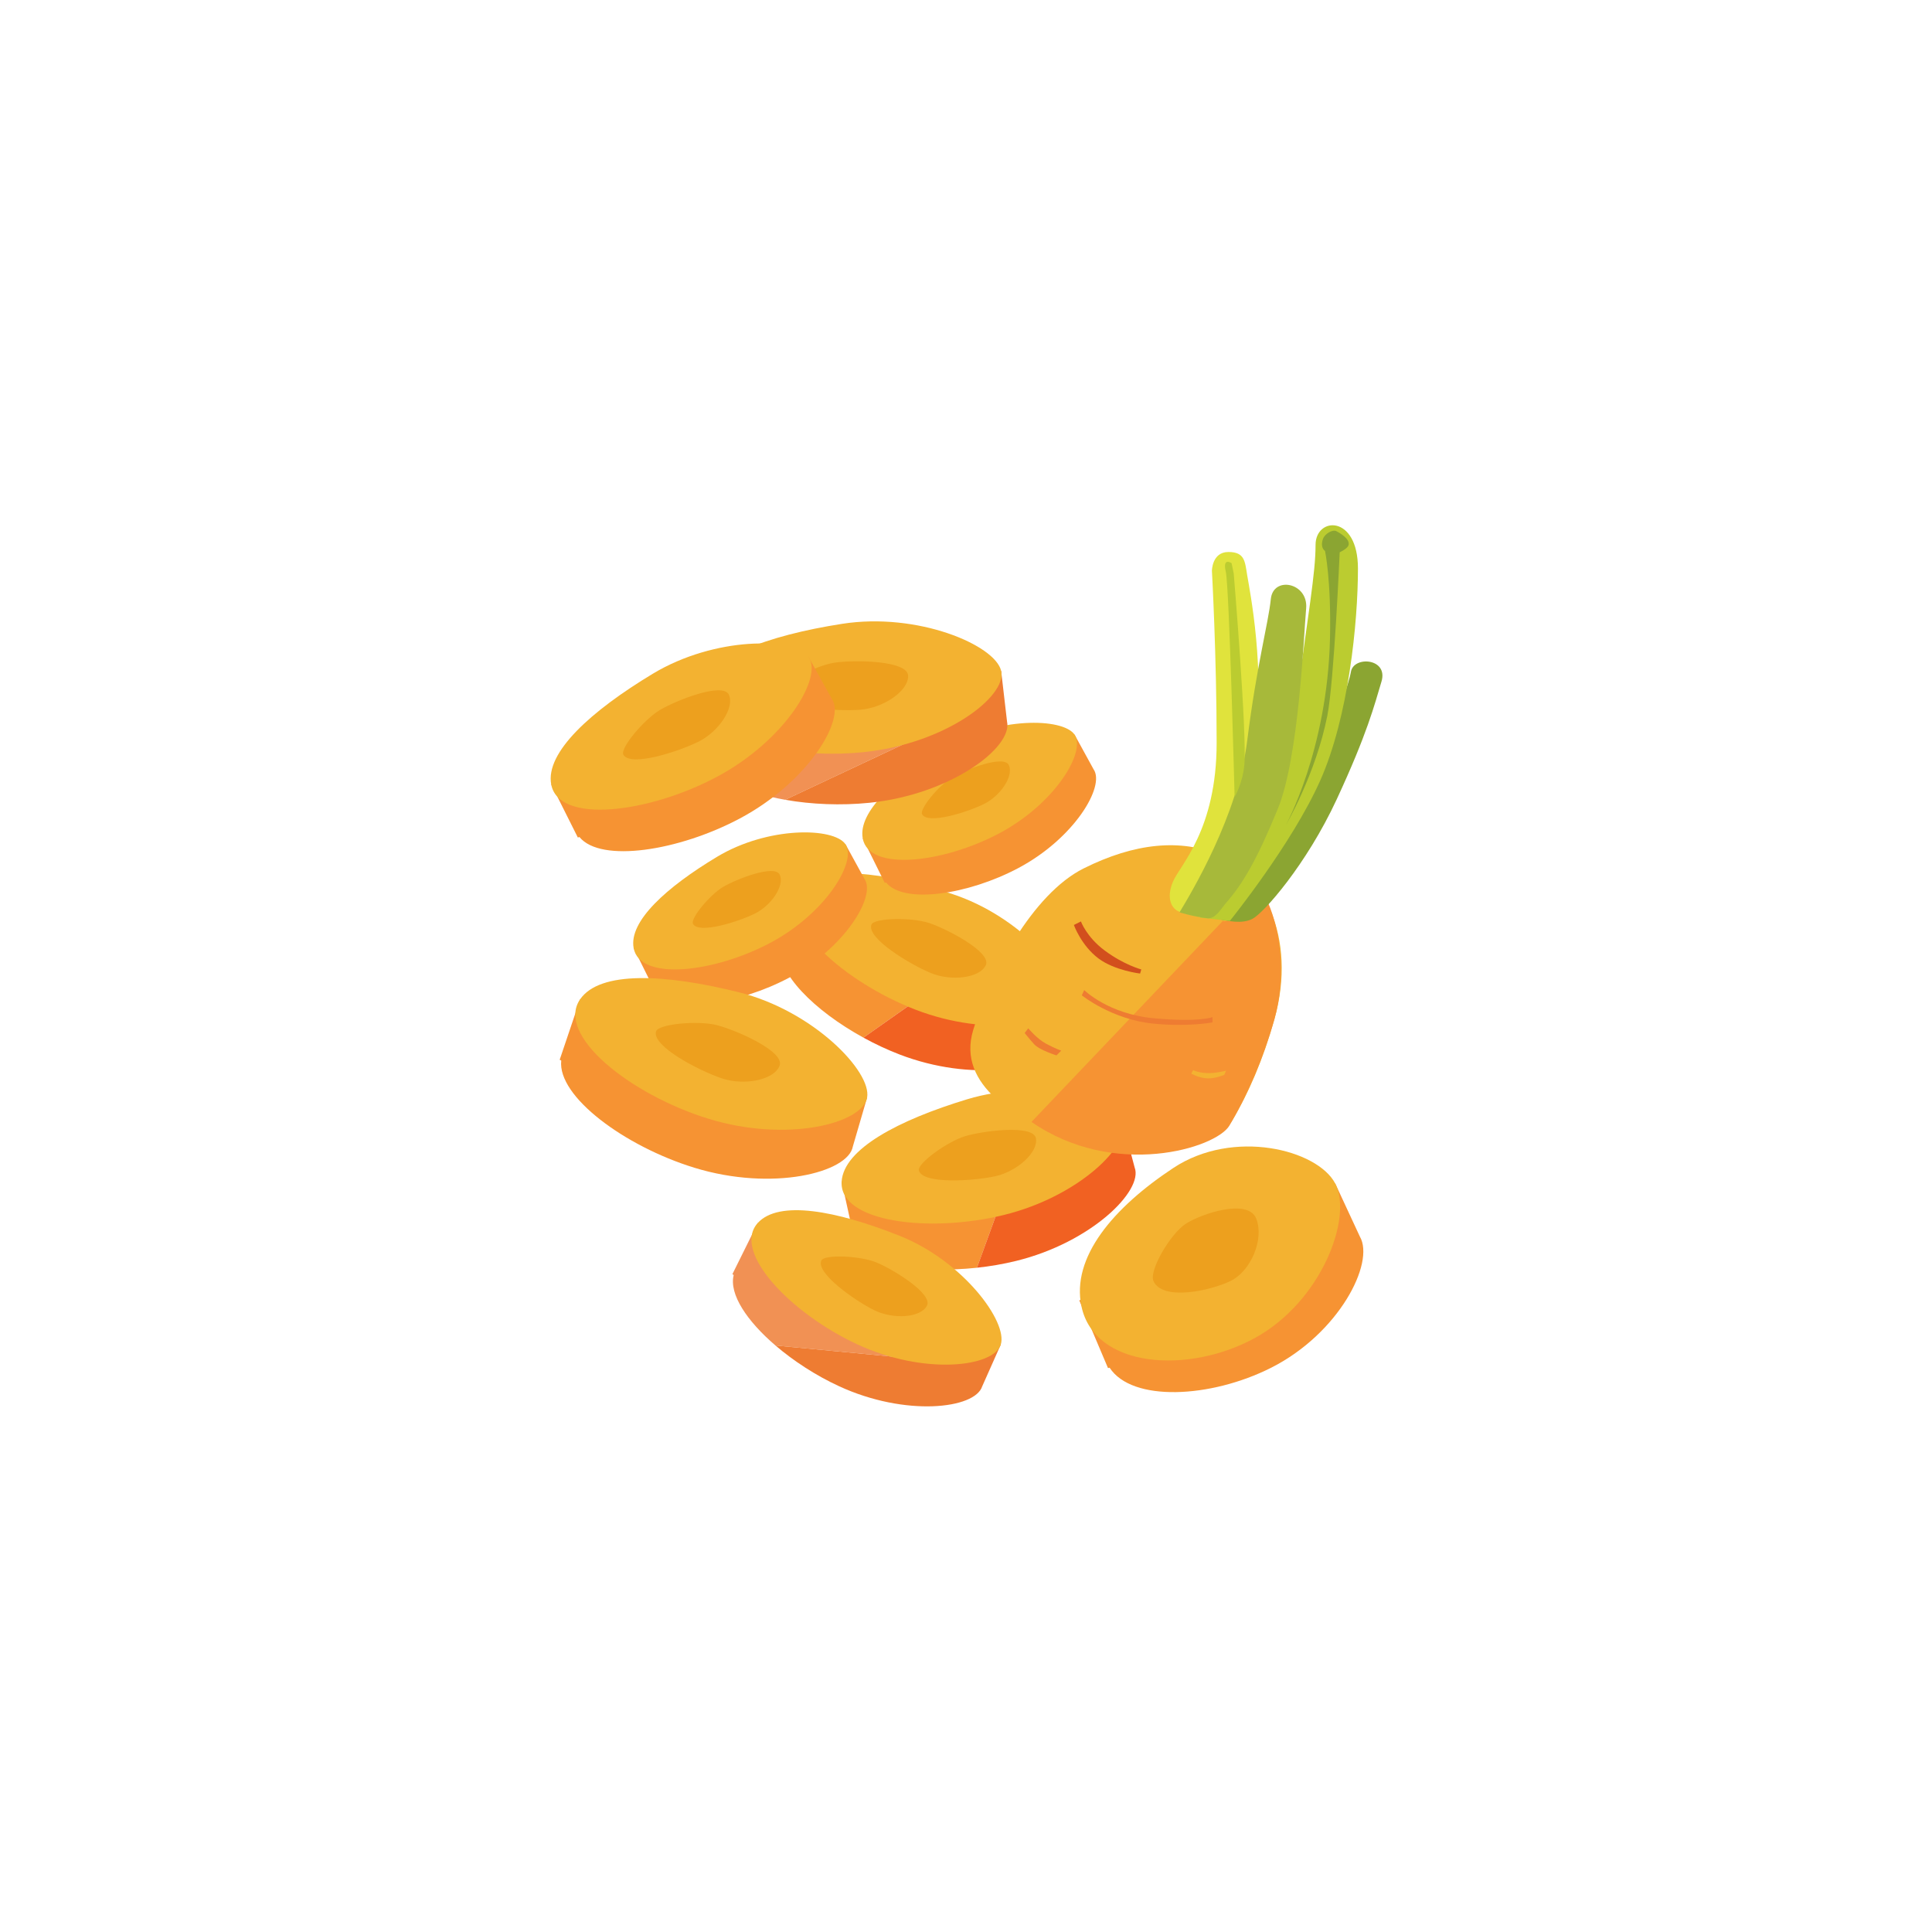 <?xml version="1.0" encoding="utf-8"?>
<!-- Generator: Adobe Illustrator 16.0.0, SVG Export Plug-In . SVG Version: 6.00 Build 0)  -->
<!DOCTYPE svg PUBLIC "-//W3C//DTD SVG 1.1//EN" "http://www.w3.org/Graphics/SVG/1.1/DTD/svg11.dtd">
<svg version="1.1" id="Ebene_1" xmlns="http://www.w3.org/2000/svg" xmlns:xlink="http://www.w3.org/1999/xlink" x="0px" y="0px"
	 width="450px" height="450px" viewBox="0 0 450 450" enable-background="new 0 0 450 450" xml:space="preserve">
<g>
	<g>
		<g>
			<path fill="#F69333" d="M217.907,218.604c-4.032-1.308-7.949-2.396-11.633-3.198l-19.54-8.215l-5.29,12.806
				c0,0,0.119,0.073,0.331,0.202c-1.096,6.267,7.916,15.233,19.337,21.488l26.486-18.655
				C224.613,221.26,221.352,219.723,217.907,218.604z"/>
			<path fill="#F16122" d="M244.602,243.517l3.792-10.408l-15.588-6.552c-1.613-1.239-3.358-2.428-5.207-3.525l-26.486,18.655
				c2.705,1.482,5.543,2.816,8.42,3.923C226.336,252.073,243.23,249.127,244.602,243.517z"/>
		</g>
		<path fill="#F3B231" d="M186.735,207.191c-5.913,7.405,9.784,21.548,26.588,28.011c16.803,6.464,33.699,3.518,35.071-2.093
			c1.373-5.609-10.705-19.718-26.695-24.912S191.466,201.269,186.735,207.191z"/>
		<path fill="#EDA01E" d="M202.964,215.371c0.577-1.578,9.314-1.751,13.427-0.394c4.114,1.358,14.604,6.787,13.228,9.815
			c-1.383,3.028-8.036,3.828-12.846,1.834C211.962,224.634,201.816,218.516,202.964,215.371z"/>
	</g>
	<g>
		<g>
			<path fill="#F69333" d="M228.138,266.741c-4.056,1.231-7.893,2.577-11.374,4.023l-20.729,4.427l2.978,13.531
				c0,0,0.14-0.008,0.388-0.023c2.682,5.769,15.201,7.977,28.148,6.583l11.073-30.446
				C235.157,265.089,231.604,265.691,228.138,266.741z"/>
			<path fill="#F16122" d="M264.281,271.929l-2.837-10.708l-16.536,3.532c-2.031-0.096-4.143-0.073-6.287,0.082l-11.073,30.446
				c3.066-0.33,6.158-0.857,9.151-1.594C254.182,289.389,266.361,277.317,264.281,271.929z"/>
		</g>
		<path fill="#F3B231" d="M196.034,275.191c-0.62,9.456,20.344,12.09,37.826,7.79c17.482-4.298,29.664-16.372,27.584-21.76
			c-2.079-5.388-20.053-10.063-36.144-5.187C209.211,260.91,196.533,267.628,196.034,275.191z"/>
		<path fill="#EDA01E" d="M214.028,272.628c-0.429-1.625,6.643-6.76,10.793-7.996c4.152-1.236,15.863-2.776,16.464,0.495
			c0.597,3.275-4.406,7.734-9.493,8.847C226.705,275.087,214.883,275.866,214.028,272.628z"/>
	</g>
	<g>
		<path fill="#F69333" d="M254.719,179.189l-4.44-8.094l-12.472,6.114c-4.29,0.849-8.84,2.434-12.972,4.915
			c-2.986,1.791-5.771,3.637-8.255,5.493l-15.632,7.664l5.126,10.349c0,0,0.109-0.035,0.302-0.096
			c4.101,5.113,19.096,2.859,30.766-3.32C250.211,195.293,257.471,183.135,254.719,179.189z"/>
		<path fill="#F3B231" d="M200.948,195.282c1.428,7.764,18.684,5.76,31.755-1.162c13.069-6.921,20.329-19.079,17.575-23.024
			c-2.752-3.944-18.039-4.179-29.883,2.935C208.556,181.143,199.807,189.07,200.948,195.282z"/>
		<path fill="#EDA01E" d="M214.779,189.663c-0.673-1.229,3.925-6.772,6.983-8.591s12.089-5.371,13.23-2.844
			c1.144,2.528-1.942,7.118-5.773,9.021C225.388,189.15,216.118,192.111,214.779,189.663z"/>
	</g>
	<g>
		<path fill="#F69333" d="M201.356,204.715l-4.44-8.094l-12.472,6.114c-4.29,0.849-8.84,2.434-12.972,4.915
			c-2.986,1.791-5.771,3.637-8.255,5.493l-15.632,7.664l5.126,10.349c0,0,0.109-0.035,0.302-0.096
			c4.101,5.113,19.096,2.859,30.766-3.32C196.848,220.818,204.108,208.661,201.356,204.715z"/>
		<path fill="#F3B231" d="M147.585,220.807c1.428,7.764,18.684,5.76,31.755-1.162c13.069-6.921,20.329-19.079,17.575-23.024
			c-2.752-3.944-18.039-4.179-29.883,2.935C155.193,206.669,146.444,214.595,147.585,220.807z"/>
		<path fill="#EDA01E" d="M161.415,215.188c-0.673-1.229,3.925-6.772,6.983-8.591s12.089-5.371,13.23-2.844
			c1.144,2.528-1.942,7.118-5.773,9.021C172.025,214.676,162.755,217.636,161.415,215.188z"/>
	</g>
	<g>
		<path fill="#F19154" d="M216.183,167.103l3.005-9.854l-3.819,0.268c-5.523-1.066-11.714-1.382-17.837-0.425
			c-4.427,0.691-8.638,1.541-12.495,2.55l-22.337,1.564l1.096,14.811c0,0,0.148,0.012,0.409,0.034
			c1.468,4.929,9.105,8.55,18.674,10.235l32.07-15.068L216.183,167.103z"/>
		<path fill="#EE7C32" d="M202.468,186.988c18.925-1.92,33.462-12.891,32.091-18.924l-1.371-11.794l-14,0.979l-3.005,9.854
			l-1.234,4.115l-32.07,15.068C188.988,187.365,195.883,187.656,202.468,186.988z"/>
		<path fill="#F3B231" d="M162.699,161.207c-2.057,9.942,19.473,15.907,38.398,13.987c18.924-1.919,33.461-12.89,32.09-18.924
			s-19.474-13.713-37.027-10.971S164.346,153.253,162.699,161.207z"/>
		<path fill="#EDA01E" d="M181.898,161.207c-0.206-1.791,7.955-6.171,12.48-6.856s17.002-0.548,17.141,3.017
			c0.139,3.566-5.76,7.542-11.244,7.954C194.789,165.732,182.31,164.772,181.898,161.207z"/>
	</g>
	<g>
		<path fill="#F19154" d="M215.046,313.788l6.81-6.227l-3.066-1.535c-3.772-3.341-8.401-6.406-13.558-8.461
			c-3.729-1.486-7.363-2.752-10.796-3.733l-17.935-8.98l-5.909,11.918c0,0,0.109,0.077,0.299,0.213
			c-1.116,4.471,3.122,10.744,9.729,16.408l31.597,3.008L215.046,313.788z"/>
		<path fill="#EE7C32" d="M195.404,322.864c15.466,7.149,31.677,5.321,33.371,0.045l4.322-9.719l-11.241-5.629l-6.81,6.227
			l-2.829,2.61l-31.597-3.008C184.84,317.008,190.023,320.376,195.404,322.864z"/>
		<path fill="#F3B231" d="M176.501,284.851c-6.12,6.728,7.759,21.145,23.225,28.295c15.465,7.15,31.675,5.322,33.371,0.044
			c1.693-5.277-8.761-19.453-23.544-25.343C194.77,281.956,181.398,279.47,176.501,284.851z"/>
		<path fill="#EDA01E" d="M191.302,293.606c0.658-1.474,8.947-1.129,12.749,0.406c3.801,1.535,13.358,7.331,11.839,10.143
			c-1.52,2.813-7.88,3.188-12.296,1.004C199.177,302.974,189.994,296.544,191.302,293.606z"/>
	</g>
	<g>
		<path fill="#F69333" d="M198.644,267.036l3.326-11.397l-16.899-5.782c-4.675-3.133-10.253-5.831-16.267-7.332
			c-4.346-1.085-8.558-1.94-12.504-2.512l-21.187-7.249l-4.751,14.071c0,0,0.133,0.068,0.363,0.189
			c-0.924,8.378,14.762,19.967,30.994,24.961C179.902,277.58,197.56,273.128,198.644,267.036z"/>
		<path fill="#F3B231" d="M135.114,232.763c-5.763,8.359,11.75,22.229,29.933,27.824c18.179,5.594,35.841,1.143,36.924-4.949
			s-12.604-20.208-29.843-24.511S139.725,226.076,135.114,232.763z"/>
		<path fill="#EDA01E" d="M152.8,240.233c0.509-1.73,9.729-2.591,14.165-1.461c4.435,1.129,15.878,6.109,14.618,9.447
			c-1.262,3.338-8.241,4.707-13.455,2.952C162.915,249.418,151.791,243.677,152.8,240.233z"/>
	</g>
	<g>
		<path fill="#F69333" d="M193.735,162.757l-5.381-9.682l-15.16,7.486c-5.215,1.066-10.745,3.021-15.769,6.05
			c-3.629,2.188-7.017,4.437-10.037,6.694l-19.005,9.386l6.211,12.383c0,0,0.133-0.042,0.369-0.116
			c4.971,6.101,23.195,3.227,37.382-4.331C188.235,182.163,197.074,167.469,193.735,162.757z"/>
		<path fill="#F3B231" d="M128.383,182.691c1.723,9.318,22.691,6.719,38.581-1.745c15.892-8.465,24.729-23.159,21.39-27.871
			c-3.338-4.713-21.91-4.826-36.309,3.855C137.646,165.61,127.007,175.236,128.383,182.691z"/>
		<path fill="#EDA01E" d="M145.196,175.784c-0.816-1.471,4.776-8.186,8.495-10.404c3.722-2.219,14.694-6.59,16.081-3.564
			c1.383,3.028-2.37,8.579-7.027,10.907C158.087,175.052,146.819,178.712,145.196,175.784z"/>
	</g>
	<g>
		<path fill="#F69333" d="M316.749,288.04l-5.758-12.397l-15.065,6.89c-5.233,0.554-10.756,2.132-15.728,5.072
			c-3.596,2.125-6.944,4.357-9.919,6.652l-18.887,8.632l6.686,15.765c0,0,0.132-0.033,0.371-0.093
			c5.224,8.034,23.537,7.122,37.619,0.014C311.839,310.614,320.281,294.175,316.749,288.04z"/>
		<path fill="#F3B231" d="M251.902,304.319c3.074,14.33,24.784,15.861,40.356,7.345c15.577-8.519,22.887-28.137,18.733-36.021
			c-4.152-7.88-23.708-12.836-37.684-3.611C259.334,281.255,249.442,292.857,251.902,304.319z"/>
		<path fill="#EDA01E" d="M268.657,298.362c-1.062-2.403,3.916-10.967,7.529-13.315c3.612-2.349,14.568-6.032,16.434-1.165
			c1.868,4.866-1.33,12.173-5.915,14.44C282.119,300.593,270.761,303.143,268.657,298.362z"/>
	</g>
	<path fill="#F3B231" d="M226.673,239.923c3.908-12.959,13.782-31.678,25.714-37.644c11.931-5.966,22.627-6.994,31.884-3.085
		c9.256,3.907,18.087,18.655,12.548,38.261c-2.674,9.462-5.966,17.072-9.874,23.655s-24.396,9.79-36.82,4.938
		C236.958,260.904,222.765,252.883,226.673,239.923z"/>
	<path fill="#F69333" d="M295.378,210.302c-0.961,1.161-3.076,1.657-6.582,3.086c-5.555,2.263-3.496,0.616-3.496,0.616
		l-45.05,47.313c19.335,13.37,42.974,6.131,46.106,0.854c3.908-6.582,7.788-15.254,10.462-24.716
		C299.675,227.346,298.249,217.006,295.378,210.302z"/>
	<path fill="#8BA532" d="M284.065,214.142c1.944,0.314,5.144,1.166,7.679-0.139c2.536-1.303,12.48-12.479,19.611-27.838
		c7.129-15.359,8.775-21.941,10.421-27.427c1.646-5.485-6.582-6.035-7.131-2.194c-0.547,3.84-11.521,34.009-17.003,39.495
		c-5.487,5.485-12.069,14.262-12.069,14.262S282.12,213.826,284.065,214.142z"/>
	<path fill="#E0E33C" d="M273.23,205.297c1.646-3.84,10.149-11.999,10.149-32.296s-1.099-40.044-1.099-40.044s0-4.388,3.842-4.388
		c3.839,0,3.84,2.194,4.387,5.485c0.549,3.292,4.391,22.491,1.646,39.495c-2.741,17.004-4.868,36.341-8.706,39.632
		c-1.598,1.369-7.078-0.271-8.572-0.754C272.777,211.75,271.584,209.135,273.23,205.297z"/>
	<path fill="#BBCC30" d="M279.47,213.73c0,0,18.72-22.078,22.011-46.763c3.29-24.685,4.937-33.462,4.937-40.044
		s9.874-7.131,9.874,5.485s-2.193,34.559-8.776,49.369s-21.051,32.706-21.051,32.706L279.47,213.73z"/>
	<path fill="#A7B93A" d="M281.185,213.868c-3.484-0.403-6.446-1.372-6.446-1.372c2.779-4.632,13.578-22.49,15.771-40.044
		c2.195-17.553,4.937-27.428,5.487-32.912c0.547-5.485,8.773-3.841,8.228,2.194c-0.55,6.034-1.646,34.559-6.582,46.626
		c-4.938,12.067-8.229,17.553-12.069,21.941C284.37,211.677,283.139,214.094,281.185,213.868z"/>
	<path fill="#BBCC30" d="M286.865,131.186l0.492,2.388c0,0,3.137,37.601,2.467,44.638c-0.41,4.319-2.262,7.405-2.262,7.405
		s-1.234-48.957-2.057-52.455C284.682,129.666,286.865,131.186,286.865,131.186z"/>
	<path fill="#8BA532" d="M308.626,128.341c-0.745-0.569-0.906-1.554-0.494-2.789c0.411-1.234,2.263-2.263,3.085-1.851
		c0.824,0.411,3.317,1.837,2.881,3.291c-0.255,0.836-2.057,1.646-2.057,1.646s-1.284,29.949-2.881,38.056
		c-2.674,13.576-9.667,25.507-9.667,25.507s9.667-17.484,10.285-43.403C310.099,135.218,308.626,128.341,308.626,128.341z"/>
	<path fill="#D24F1D" d="M251.77,214.621c0,0,1.302,3.635,5.553,6.789c4.521,3.354,8.502,4.389,8.502,4.389l-0.272,0.959
		c0,0-5.898-0.686-9.668-3.496c-4.041-3.012-5.76-7.817-5.76-7.817L251.77,214.621z"/>
	<path fill="#EE7C32" d="M252.523,230.598c0,0,5.623,5.622,16.319,6.582s13.577-0.274,13.577-0.274v1.234
		c0,0-5.709,1.089-13.852,0.274c-9.599-0.96-16.593-6.583-16.593-6.583L252.523,230.598z"/>
	<path fill="#EE7C32" d="M239.494,239.511c0,0,2.058,2.469,4.114,3.565s3.566,1.646,3.566,1.646l-1.098,1.098
		c0,0-3.976-1.235-5.21-2.605c-1.235-1.371-2.196-2.605-2.196-2.605L239.494,239.511z"/>
	<path fill="#F3B231" d="M285.573,249.385c0,0-2.604,0.686-4.663,0.548c-2.057-0.137-3.016-0.685-3.016-0.685l-0.412,0.822
		c0,0,1.646,0.96,3.565,1.097c1.921,0.139,4.114-0.822,4.114-0.822L285.573,249.385z"/>
</g>
</svg>
